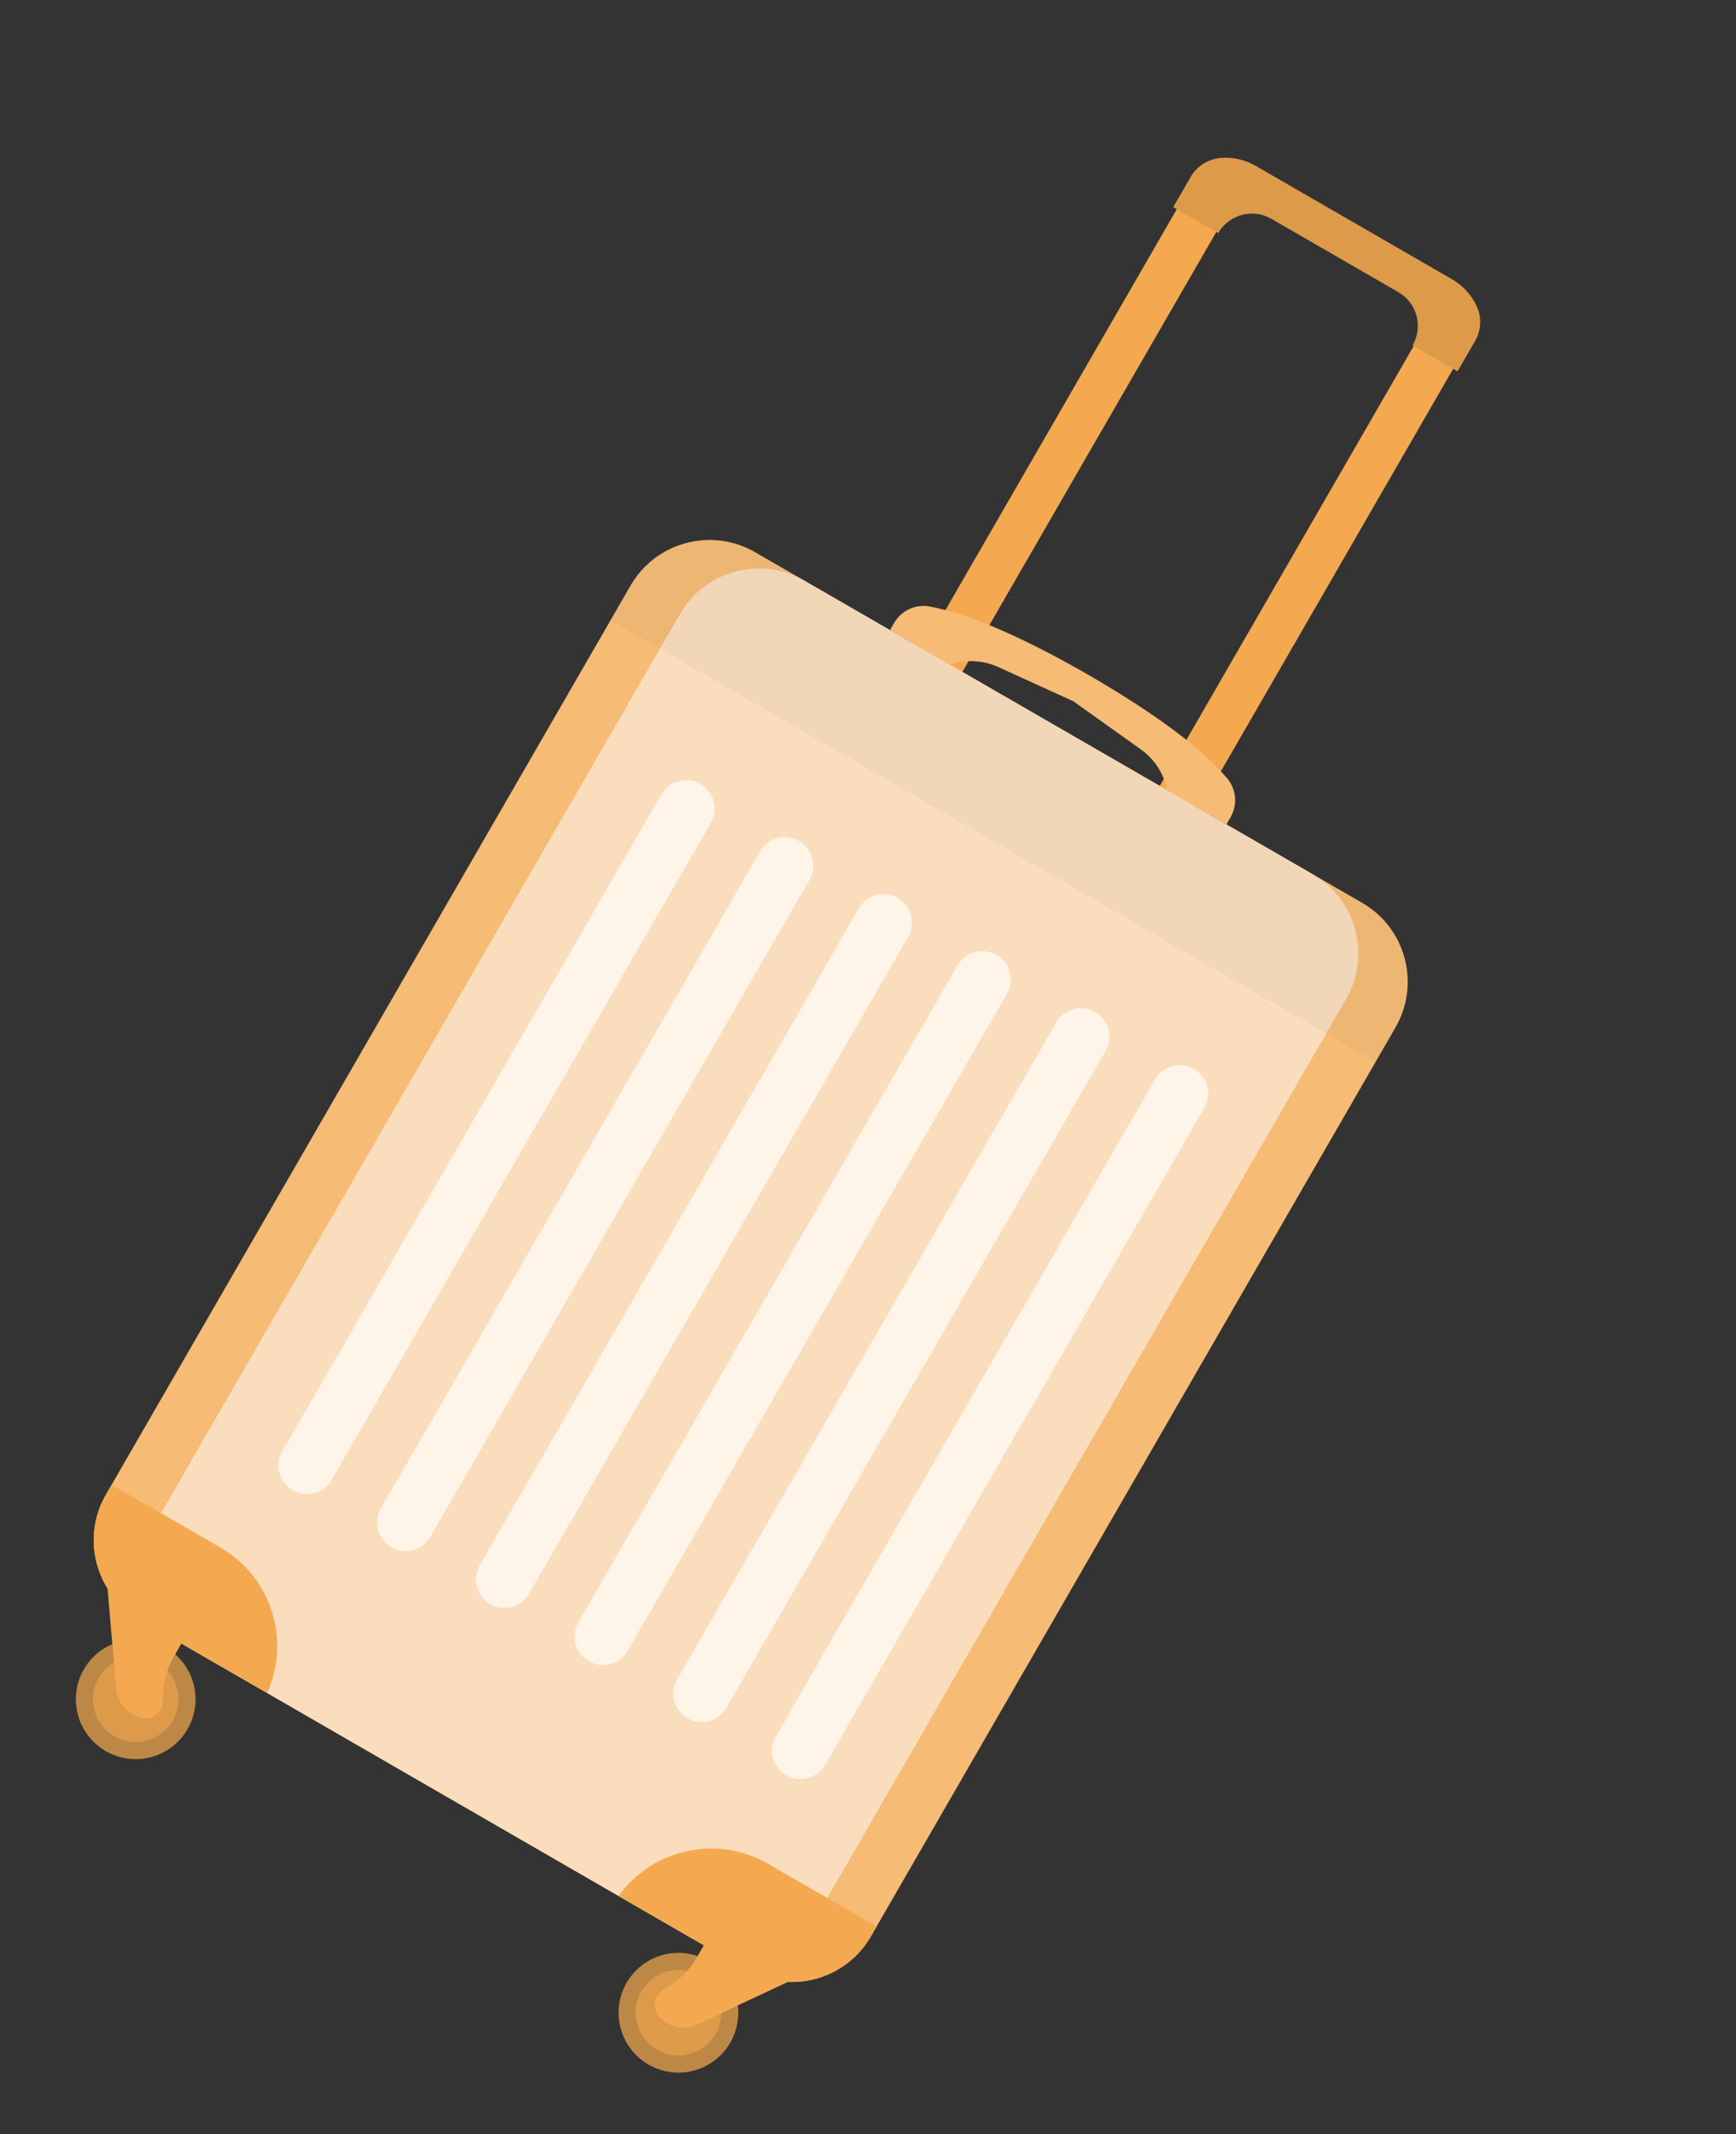 <svg width="319" height="392" viewBox="0 0 319 392" fill="none" xmlns="http://www.w3.org/2000/svg">
<rect x="0" y="0" width="319" height="392" fill="#333333" stroke="none"/>
<path fill-rule="evenodd" clip-rule="evenodd" d="M217.381 36.458L224.636 40.646L172.364 131.183L165.109 126.995L217.381 36.458Z" fill="#F4A950"/>
<path fill-rule="evenodd" clip-rule="evenodd" d="M260.91 61.59L268.165 65.778L215.894 156.315L208.639 152.127L260.91 61.59Z" fill="#F4A950"/>
<path fill-rule="evenodd" clip-rule="evenodd" d="M233.629 40.196C230.203 38.218 225.832 39.389 223.854 42.815L215.592 38.044L218.821 32.452C219.926 30.537 221.93 29.276 224.161 29.019C226.442 28.791 228.756 29.321 230.772 30.485L266.795 51.283C268.81 52.446 270.426 54.185 271.369 56.275C272.291 58.285 272.201 60.651 271.067 62.616L267.838 68.209L259.575 63.438C261.553 60.012 260.382 55.641 256.956 53.663L233.629 40.196Z" fill="#DD9B4A"/>
<path d="M138.754 101.433L250.301 165.835C258.311 170.46 261.058 180.711 256.433 188.722L160.035 355.689C155.41 363.7 145.158 366.447 137.147 361.822L25.601 297.421C17.59 292.795 14.843 282.544 19.468 274.533L115.867 107.566C120.492 99.555 130.743 96.808 138.754 101.433Z" fill="#F6BB74"/>
<path fill-rule="evenodd" clip-rule="evenodd" d="M147.825 106.669L241.233 160.599C249.244 165.224 251.991 175.476 247.366 183.487L150.968 350.453C146.343 358.464 136.091 361.211 128.08 356.586L34.671 302.657C26.66 298.032 23.914 287.78 28.539 279.769L124.937 112.802C129.562 104.791 139.814 102.044 147.825 106.669Z" fill="#FADDBC"/>
<path fill-rule="evenodd" clip-rule="evenodd" d="M40.467 284.238C49.889 289.678 53.467 301.282 49.079 310.976L25.601 297.421C17.59 292.795 14.843 282.544 19.468 274.533L20.516 272.719L40.467 284.238ZM161.082 353.875L160.035 355.689C155.41 363.7 145.158 366.447 137.148 361.822L113.669 348.267C119.812 339.722 131.471 336.981 140.829 342.182L141.131 342.356L161.082 353.875Z" fill="#F4A950"/>
<path opacity="0.06" d="M138.754 101.433L250.301 165.835C258.311 170.46 261.058 180.711 256.433 188.722L252.768 195.07L112.202 113.914L115.867 107.566C120.492 99.555 130.743 96.808 138.754 101.433Z" fill="#656565"/>
<path d="M128.695 143.992C131.214 145.446 132.065 148.625 130.611 151.144L60.945 271.81C59.49 274.329 56.312 275.181 53.792 273.726C51.273 272.272 50.422 269.093 51.876 266.574L121.542 145.908C122.968 143.44 126.175 142.538 128.695 143.992ZM146.832 154.464C149.351 155.918 150.203 159.097 148.749 161.616L79.082 282.282C77.628 284.801 74.449 285.653 71.93 284.198C69.411 282.744 68.559 279.565 70.013 277.046L139.68 156.38C141.105 153.911 144.313 153.009 146.832 154.464ZM164.97 164.936C167.489 166.39 168.341 169.569 166.886 172.088L97.22 292.753C95.766 295.273 92.587 296.124 90.068 294.67C87.549 293.216 86.697 290.037 88.151 287.518L157.817 166.852C159.243 164.383 162.451 163.481 164.97 164.936ZM183.107 175.407C185.627 176.862 186.478 180.04 185.024 182.56L115.358 303.225C113.903 305.744 110.724 306.596 108.205 305.142C105.686 303.687 104.834 300.508 106.289 297.989L175.955 177.324C177.38 174.855 180.588 173.953 183.107 175.407ZM201.245 185.879C203.764 187.333 204.616 190.512 203.162 193.031L133.495 313.697C132.041 316.216 128.862 317.068 126.343 315.613C123.824 314.159 122.972 310.98 124.426 308.461L194.093 187.795C195.518 185.327 198.726 184.425 201.245 185.879ZM219.383 196.351C221.902 197.805 222.754 200.984 221.299 203.503L151.633 324.169C150.178 326.688 147 327.54 144.481 326.085C141.961 324.631 141.11 321.452 142.564 318.933L212.23 198.267C213.656 195.799 216.864 194.896 219.383 196.351Z" fill="#FFF4E8"/>
<path d="M19.437 321.655C24.696 324.692 31.421 322.89 34.457 317.631C37.493 312.372 35.691 305.647 30.432 302.611C25.173 299.575 18.449 301.377 15.412 306.636C12.376 311.895 14.178 318.619 19.437 321.655Z" fill="#BD8846"/>
<path d="M21.008 318.935C24.765 321.104 29.568 319.817 31.737 316.06C33.906 312.304 32.619 307.5 28.862 305.332C25.106 303.163 20.302 304.45 18.134 308.206C15.965 311.963 17.252 316.766 21.008 318.935Z" fill="#DD9B4A"/>
<path fill-rule="evenodd" clip-rule="evenodd" d="M19.676 290.758L21.35 310.198C21.562 312.739 23.415 314.883 25.93 315.529C27.703 315.948 29.462 314.881 29.881 313.108C29.976 312.827 29.97 312.487 29.986 312.228C29.868 309.406 30.61 306.609 32.006 304.191L34.74 299.455L19.676 290.758Z" fill="#F4A950"/>
<path d="M130.163 360.19C124.904 357.154 118.18 358.956 115.143 364.215C112.107 369.474 113.909 376.199 119.168 379.235C124.427 382.271 131.152 380.469 134.188 375.21C137.224 369.951 135.422 363.227 130.163 360.19Z" fill="#BD8846"/>
<path d="M128.593 362.911C124.836 360.742 120.033 362.029 117.864 365.785C115.696 369.542 116.983 374.345 120.739 376.514C124.496 378.683 129.299 377.396 131.468 373.639C133.636 369.883 132.349 365.08 128.593 362.911Z" fill="#DD9B4A"/>
<path fill-rule="evenodd" clip-rule="evenodd" d="M145.807 363.579L128.134 371.85C125.827 372.936 123.044 372.404 121.227 370.549C119.977 369.223 120.022 367.166 121.349 365.917C121.544 365.694 121.841 365.529 122.058 365.386C124.561 364.076 126.612 362.036 128.008 359.618L130.742 354.882L145.807 363.579Z" fill="#F4A950"/>
<path d="M200.085 124.011L200.437 124.215C212.299 131.13 220.634 137.286 225.408 142.864C227.189 144.899 227.457 147.809 226.119 150.126L225.363 151.436L214.48 145.153L214.416 144.915C213.809 142.011 212.089 139.406 209.614 137.641L197.242 128.819L183.415 122.515C180.7 121.284 177.584 121.097 174.715 121.993L174.477 122.057L163.544 115.745L164.3 114.435C165.638 112.117 168.292 110.895 170.945 111.419C178.133 112.815 187.662 116.906 199.581 123.72L199.934 123.924L200.085 124.011Z" fill="#F6BB74"/>
</svg>
